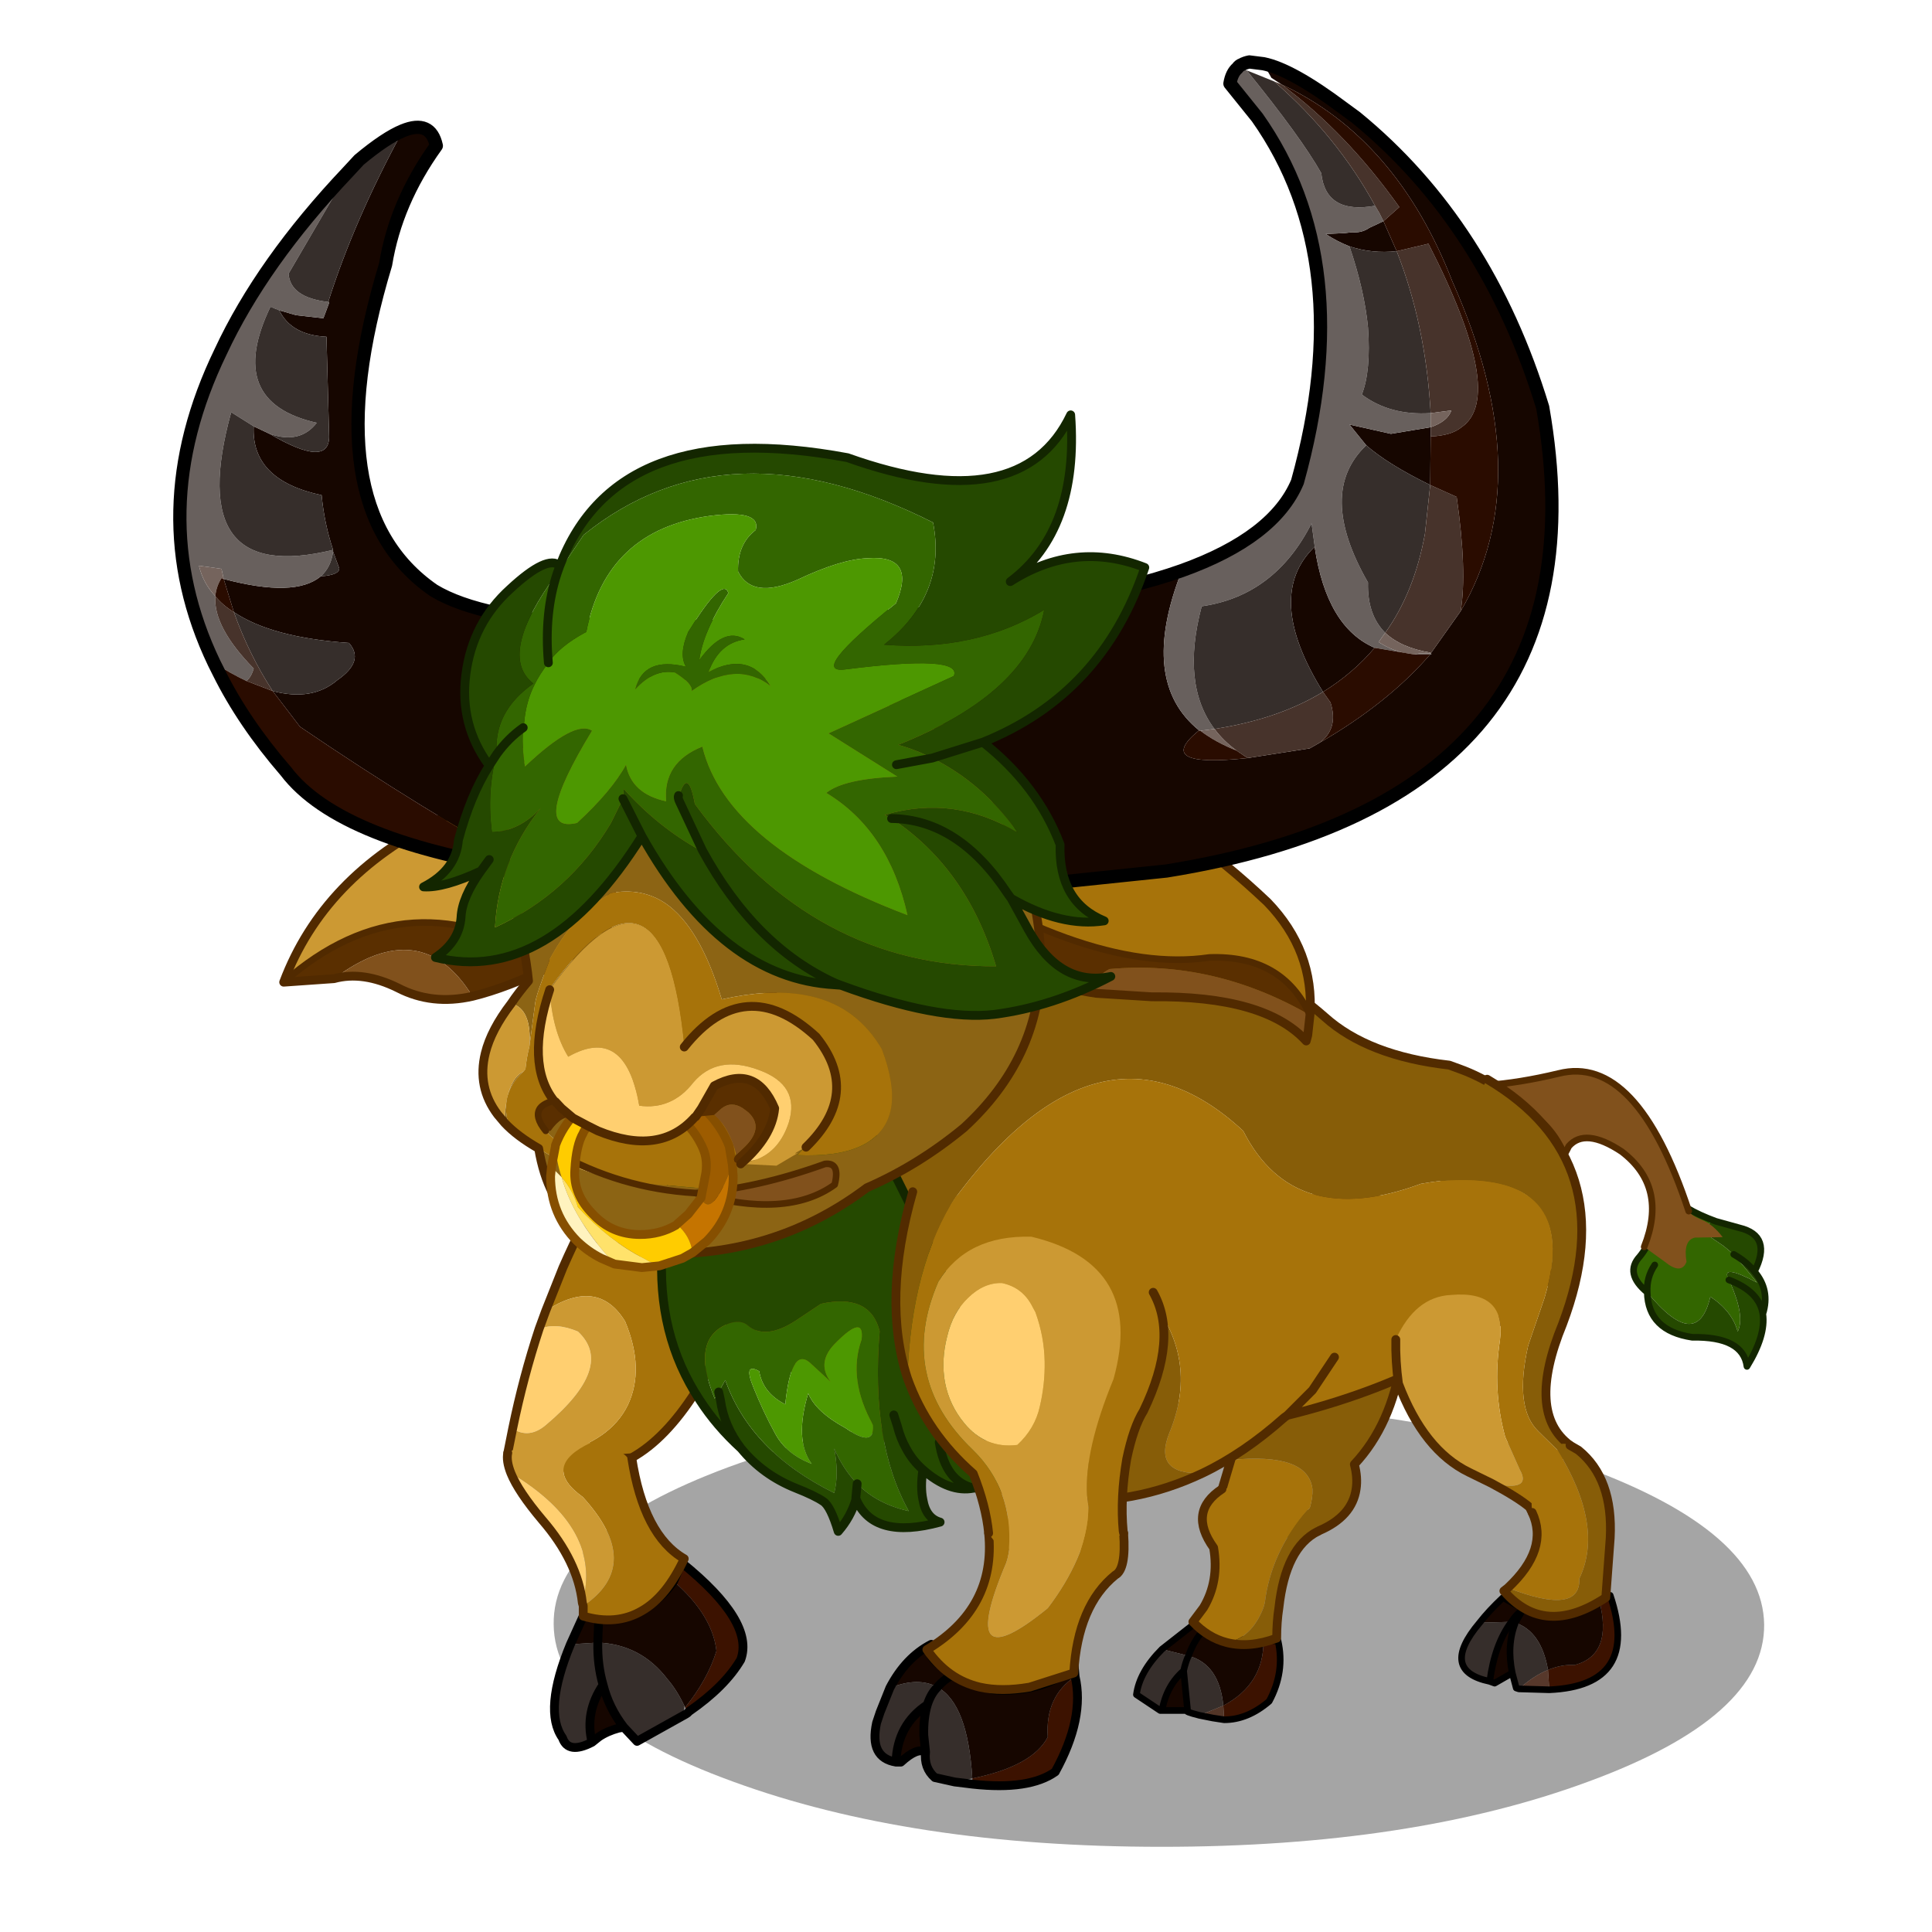 <svg xmlns:ffdec="https://www.free-decompiler.com/flash" xmlns:xlink="http://www.w3.org/1999/xlink" ffdec:objectType="frame" height="90" width="90" xmlns="http://www.w3.org/2000/svg"><use ffdec:characterId="1" height="90" width="90" xlink:href="#a"/><use ffdec:characterId="60" height="204.15" transform="translate(8.078 2.578) scale(.411)" width="185.3" xlink:href="#b"/><defs><g id="b" transform="translate(-3.6 -16.75)"><use ffdec:characterId="2" height="50.4" transform="translate(46.7 169.4)" width="137.2" xlink:href="#c"/><use ffdec:characterId="4" height="39.15" transform="translate(119.65 145.6)" width="24.05" xlink:href="#d"/><use ffdec:characterId="9" height="27" transform="translate(112.4 178.75)" width="21.4" xlink:href="#e"/><use ffdec:characterId="11" height="39.25" transform="translate(41 138.05)" width="30.65" xlink:href="#f"/><use ffdec:characterId="16" height="35.2" transform="translate(40.95 173.85)" width="27.7" xlink:href="#g"/><use ffdec:characterId="26" height="67.2" transform="translate(145.25 98.5)" width="40.3" xlink:href="#h"/><use ffdec:characterId="28" height="71.05" transform="translate(59.95 110.05)" width="102.6" xlink:href="#i"/><use ffdec:characterId="30" height="53.15" transform="translate(58.4 131.4)" width="42.2" xlink:href="#j"/><use ffdec:characterId="35" height="33.2" transform="translate(82.6 180.15)" width="29.25" xlink:href="#k"/><use ffdec:characterId="37" height="41.45" transform="translate(85 145.05)" width="31.35" xlink:href="#l"/><use ffdec:characterId="39" height="50.1" transform="translate(141.65 132.3)" width="22.05" xlink:href="#m"/><use ffdec:characterId="44" height="28.55" transform="translate(149.25 173.8)" width="18.4" xlink:href="#n"/><use ffdec:characterId="46" height="25" transform="translate(15.6 99.25)" width="38.2" xlink:href="#o"/><use ffdec:characterId="48" height="29.2" transform="matrix(.994 .11 -.11 .994 84.658 94.348)" width="51.4" xlink:href="#p"/><use ffdec:characterId="50" height="95.25" transform="translate(3.6 16.75)" width="157" xlink:href="#q"/><use ffdec:characterId="52" height="66.85" transform="translate(38.2 86.25)" width="64.2" xlink:href="#r"/><use ffdec:characterId="53" height="6.7" transform="translate(46.5 140.65)" width="32.6" xlink:href="#s"/><use ffdec:characterId="55" height="69.05" transform="translate(31.45 57)" width="82.75" xlink:href="#t"/><use ffdec:characterId="57" height="21.7" transform="translate(45.85 132.95)" width="21.7" xlink:href="#u"/><use ffdec:characterId="59" height="27.8" transform="translate(44.45 115.1)" width="34.8" xlink:href="#v"/></g><g id="E"><path d="M3.3 29.85q2.1-9.3-3.3-14.1Q2.35-3.25 21.85.7q3.85 20.7-4.55 29.65.4 1.5.2 2.8-.45 3.1-4.15 4.7l-.2.1q-2.3.95-3.8.65 2.05-2.6 2.9-3.3.35-1.2.3-2.15-.5-4.15-9.25-3.3" fill="#875d08" fill-rule="evenodd" transform="translate(.5 .5)"/><path d="M3.3 29.85q8.75-.85 9.25 3.3.05.95-.3 2.15-.85.7-2.9 3.3-4.85-1.05-7-5.5v-.05l.95-3.2" fill="#a7730a" fill-rule="evenodd" transform="translate(.5 .5)"/><path d="m13.15 37.95.2-.1q3.7-1.6 4.15-4.7.2-1.3-.2-2.8Q25.7 21.4 21.85.7 2.35-3.25 0 15.75q5.4 4.8 3.3 14.1l-.95 3.2" fill="none" stroke="#522b00" stroke-linecap="round" stroke-linejoin="round" transform="translate(.5 .5)"/></g><g id="e" transform="translate(.35 .4)"><use ffdec:characterId="6" height="11.6" transform="translate(-.35 15)" width="17" xlink:href="#w"/><use ffdec:characterId="8" height="18.65" transform="translate(5.9 -.4)" width="15.15" xlink:href="#x"/></g><g id="F"><path d="M14.4 1.95h1.65q.8 3.5-1 6.85-2.45 2.1-5.1 2.1l-.1-1.6q4.6-2.45 4.55-7.35" fill="#3c1200" fill-rule="evenodd" transform="translate(.35 .35)"/><path d="M2.9 2.9 6.6 0l1.1.65q2.9 1.3 6.7 1.3.05 4.9-4.55 7.35Q9.4 4.6 5.9 3.65l-3-.75m2.9 6.95H2.9q.5-2.8 2.45-4.5l.45 4.5M7.7.65q-1.1 1.1-1.8 3 .7-1.9 1.8-3" fill="#160600" fill-rule="evenodd" transform="translate(.35 .35)"/><path d="M7.15 10.4q-1.8-.45-1.35-.55l-.45-4.5q.2-.95.55-1.7-.35.75-.55 1.7-1.95 1.7-2.45 4.5h-.2L0 8.05q.35-2.6 2.9-5.15l3 .75q3.5.95 3.95 5.65l-2.7 1.1" fill="#362e2b" fill-rule="evenodd" transform="translate(.35 .35)"/><path d="m9.95 10.9-1.3-.2-1.5-.3 2.7-1.1.1 1.6" fill="#523527" fill-rule="evenodd" transform="translate(.35 .35)"/><path d="m3.25 3.25 3.7-2.9 1.1.65q2.9 1.3 6.7 1.3h1.65q.8 3.5-1 6.85-2.45 2.1-5.1 2.1l-1.3-.2-1.5-.3q-1.8-.45-1.35-.55h-3.1L.35 8.4q.35-2.6 2.9-5.15m3 .75q.7-1.9 1.8-3m-1.8 3q-.35.75-.55 1.7l.45 4.5m-2.9 0q.5-2.8 2.45-4.5" fill="none" stroke="#000" stroke-linecap="round" stroke-linejoin="round" stroke-width=".75"/></g><g id="G"><path d="M3.85 17.5Q1.7 16.95 0 15.15l1.2-1.6q1.8-3 1.15-6.8Q-.6 2.65 3.3.1l.05-.05Q10.1-.3 13 2.45 8.85 7.25 8.15 13l-.15.55Q6.65 17 3.85 17.5" fill="#a7730a" fill-rule="evenodd" transform="translate(.5 .4)"/><path d="M3.85 17.5Q6.65 17 8 13.55l.15-.55Q8.85 7.25 13 2.45q.85.6 1.15 2.45-3.65 1.85-4.4 8.65-.25 1.6-.25 3.45-3.1 1.15-5.65.5" fill="#875d08" fill-rule="evenodd" transform="translate(.5 .4)"/><path d="M3.3.1q-3.9 2.55-.95 6.65.65 3.8-1.15 6.8L0 15.15q1.7 1.8 3.85 2.35 2.55.65 5.65-.5 0-1.85.25-3.45.75-6.8 4.4-8.65" fill="none" stroke="#522b00" stroke-linecap="round" stroke-linejoin="round" transform="translate(.5 .4)"/></g><g id="H"><path d="m4.3 20.5 1.95-4.9q2.3-5.25 5.2-10.25Q13.8-.2 17.85 0q15.05 1.95 10.9 12.85l-.95 2.75q-6.1 17.3-13.75 21.55l-3.25.25h-.4l-.65-.05q-1.7 1.85-4.4 1.25-.4-.85.45-1.95 5.8-1.4 7.8-5.45 1.95-4.1-.3-9.5-3.1-5.05-9-1.2" fill="#a7730a" fill-rule="evenodd" transform="translate(.5 .5)"/><path d="M3.55 22.55q1.95-.75 4.4.3 4.25 3.95-3.65 10.6-1.9 1.6-3.75.4 1.2-5.85 3-11.3" fill="#ffcf70" fill-rule="evenodd" transform="translate(.5 .5)"/><path d="M4.3 20.5q5.9-3.85 9 1.2 2.25 5.4.3 9.5-2 4.05-7.8 5.45-.85 1.1-.45 1.95-3.55-.05-5.35-2l.05-.25.5-2.5q1.85 1.2 3.75-.4 7.9-6.65 3.65-10.6-2.45-1.05-4.4-.3l.75-2.05" fill="#c93" fill-rule="evenodd" transform="translate(.5 .5)"/><path d="m10.8 37.4 3.25-.25Q21.7 32.9 27.8 15.6l.95-2.75Q32.9 1.95 17.85 0q-4.05-.2-6.4 5.35-2.9 5-5.2 10.25L4.3 20.5l-.75 2.05q-1.8 5.45-3 11.3l-.5 2.5-.05.25m9.75.75.65.05" fill="none" stroke="#522b00" stroke-linecap="round" stroke-linejoin="round" transform="translate(.5 .5)"/><path d="M10.9 37.9h.4" fill="none" stroke="#06c" stroke-linecap="round" stroke-linejoin="round" stroke-width=".75"/></g><g id="g" transform="translate(.5)"><use ffdec:characterId="13" height="21.95" transform="translate(4.85 13.25)" width="22.35" xlink:href="#y"/><use ffdec:characterId="15" height="20.75" transform="translate(-.5)" width="21.05" xlink:href="#z"/></g><g id="I"><path d="m13.5 2.1.9-2.1q8.3 6.7 6.7 11-1.8 3.05-5.85 5.85l-.2.2v-.1l-.25-.55q2.55-3.15 3.55-6.4-.45-4.05-4.85-7.9" fill="#3c1200" fill-rule="evenodd" transform="translate(.5 .5)"/><path d="M13.5 2.1q4.4 3.85 4.85 7.9-1 3.25-3.55 6.4l-.1-.2q-.85-1.8-1.9-3-3-3.95-7.9-4.15l-3.1.2 1.45-3.2L5 6.4l2.25-.1 2.2-.75q2.6-1.3 4.05-3.45M7.85 18.65l-.6.1q-1.3.35-2.25 1l-.75.6q-.85-3.4 1.25-6.5.65 2.6 2.35 4.8M5 6.4l-.1 2.65L5 6.4" fill="#160600" fill-rule="evenodd" transform="translate(.5 .5)"/><path d="M15.05 16.95v.1l.2-.2-.35.3-5.55 3.1-1.5-1.6q-1.7-2.2-2.35-4.8-2.1 3.1-1.25 6.5-2.7 1.4-3.35-.5-2.2-3.1.9-10.6l3.1-.2q4.9.2 7.9 4.15 1.05 1.2 1.9 3 .1.75-.55.95l-.2.25.85-.25.25-.2m-9.55-3.1q-.65-2.25-.6-4.8-.05 2.55.6 4.8" fill="#362e2b" fill-rule="evenodd" transform="translate(.5 .5)"/><path d="M15.25 16.85q4.05-2.8 5.85-5.85 1.6-4.3-6.7-11l-.9 2.1q-1.45 2.15-4.05 3.45l-2.2.75L5 6.4l-1.75-.35-1.45 3.2q-3.1 7.5-.9 10.6.65 1.9 3.35.5l.75-.6q.95-.65 2.25-1l.6-.1q-1.7-2.2-2.35-4.8-2.1 3.1-1.25 6.5m10.8-3.3.2-.2m-.35.3-5.55 3.1-1.5-1.6M4.9 9.05 5 6.4m-.1 2.65q-.05 2.55.6 4.8" fill="none" stroke="#000" stroke-linecap="round" stroke-linejoin="round" transform="translate(.5 .5)"/></g><g id="J"><path d="M9.45.3q.5 0 2.15.55 1.6.5 2.1 1.25l.4-.1q1.35 8.8 5.95 11.45-2 4.3-4.8 5.9-2.9 1.7-6.65.6V18.8q6.95-4.7-.05-12.35Q3.75 3 9.45.3" fill="#a7730a" fill-rule="evenodd" transform="translate(.5 -.15)"/><path d="M.4 3.75q10.45 6.3 8.1 14.7-.5-4.7-4.55-9.4-2.7-3.2-3.55-5.3" fill="#ffcf70" fill-rule="evenodd" transform="translate(.5 -.15)"/><path d="M9.45.3q-5.7 2.7-.9 6.15 7 7.65.05 12.35l-.1-.35q2.35-8.4-8.1-14.7-.55-1.4-.35-2.3Q3.05-.3 9.45.3" fill="#c93" fill-rule="evenodd" transform="translate(.5 -.15)"/><path d="M8.6 18.8v1.15q3.75 1.1 6.65-.6 2.8-1.6 4.8-5.9Q15.45 10.8 14.1 2M.05 1.45q-.2.9.35 2.3.85 2.1 3.55 5.3 4.05 4.7 4.55 9.4l.1.35" fill="none" stroke="#522b00" stroke-linecap="round" stroke-linejoin="round" transform="translate(.5 -.15)"/></g><g id="K"><path d="M24.9 25.05q-2.6-2.15-.85-4.05 1.6-1.95 1.5-4.5 1.9-2.15 3.95-.95 1.25.75 3.15 1.45-1.35-.1-.5 1.85l1.4.95 1.15.95 2.65 3.2q-4.25-2.25-3.2-.3l.15.3q1.7 3.85.85 5.55-.65-2.35-3.1-3.95-1.5 6.4-7.15-.5-.1-1.7.85-3.1-.95 1.4-.85 3.1" fill="#360" fill-rule="evenodd" transform="translate(.35 .35)"/><path d="m32.65 17 2.7.75q3.75.9 1.7 4.95 1.8 2.1.95 4.8.35 2.45-1.8 5.95-.45-3.4-6.2-3.3-5-.75-5.1-5.1 5.65 6.9 7.15.5 2.45 1.6 3.1 3.95.85-1.7-.85-5.55l-.15-.3q-1.05-1.95 3.2.3l-2.65-3.2-1.15-.95-1.4-.95q-.85-1.95.5-1.85m4.4 5.7q-.85-1.1-2.35-1.95 1.5.85 2.35 1.95m.95 4.8q-.4-2.55-3.85-3.85 3.45 1.3 3.85 3.85" fill="#254900" fill-rule="evenodd" transform="translate(.35 .35)"/><path d="M25.25 25.4q-2.6-2.15-.85-4.05 1.6-1.95 1.5-4.5 1.9-2.15 3.95-.95 1.25.75 3.15 1.45l2.7.75q3.75.9 1.7 4.95 1.8 2.1.95 4.8.35 2.45-1.8 5.95-.45-3.4-6.2-3.3-5-.75-5.1-5.1-.1-1.7.85-3.1m8.95-1.2q1.5.85 2.35 1.95m-2.9.95q3.45 1.3 3.85 3.85" fill="none" stroke="#132600" stroke-linecap="round" stroke-linejoin="round" stroke-width=".75"/><path d="M24.55 19.9q2.7-6.8-2.55-10.8-4.15-2.75-6-.6-3.5 7.25-9.25 3.1L0 1.25q5.9 1.15 14.85-1Q23.7-2 29.6 15.85q.2.45 1.5 1 1.25.5 2.35 1.95l-3.15.05q-1.35.3-.95 2.75-.6 1.5-2.45 0l-2.35-1.7" fill="#81511c" fill-rule="evenodd" transform="translate(.35 .35)"/><path d="M29.95 16.2Q24.05-1.65 15.2.6 6.25 2.75.35 1.6L7.1 11.95q5.75 4.15 9.25-3.1 1.85-2.15 6 .6 5.25 4 2.55 10.8" fill="none" stroke="#522b00" stroke-linecap="round" stroke-linejoin="round" stroke-width=".75"/></g><g id="L"><path d="M43.45 69.9q5.95-5.55 10.7-22.45 5.2 6.85 1.9 14.85-1.95 4.8 3.75 4.6-7.9 3.75-16.35 3M99.2 44.7q1.05-5.7-1.7-8.35-3.25-3.95-12.95-2.25-14.4 5.35-20.15-6-16.8-15.55-34.3 9.95-7.15 16.55.75 28.5-6.6-3-13.65-8.4l-6.75-5.7Q-.25 43.85 0 28.9 22.85-16.6 63.95 9.55q4.7 1.25 9.7 5.65 4.9 4.4 14.1 5.45l1.1.4q4.9 1.75 9.5 6.3 5.1 5.05 2.25 15.75l-1.4 1.6" fill="#875d08" fill-rule="evenodd" transform="translate(.5 .5)"/><path d="M43.45 69.9q-6.1-.55-12.6-3.35-7.9-11.95-.75-28.5 17.5-25.5 34.3-9.95 5.75 11.35 20.15 6 9.7-1.7 12.95 2.25 2.75 2.65 1.7 8.35-10.7 10.95-29.8 15.65l-.35.25q-4.55 4.05-9.25 6.3-5.7.2-3.75-4.6 3.3-8-1.9-14.85-4.75 16.9-10.7 22.45m31.3-16.15-2.5 3.75-2.85 2.85 2.85-2.85 2.5-3.75" fill="#a7730a" fill-rule="evenodd" transform="translate(.5 .5)"/><path d="M30.85 66.55q6.5 2.8 12.6 3.35 8.45.75 16.35-3 4.7-2.25 9.25-6.3l.35-.25 2.85-2.85 2.5-3.75M99.2 44.7l1.4-1.6q2.85-10.7-2.25-15.75-4.6-4.55-9.5-6.3l-1.1-.4q-9.2-1.05-14.1-5.45-5-4.4-9.7-5.65Q22.85-16.6 0 28.9q-.25 14.95 10.45 23.55l6.75 5.7q7.05 5.4 13.65 8.4m38.55-6.2q19.1-4.7 29.8-15.65" fill="none" stroke="#522b00" stroke-linecap="round" stroke-linejoin="round" transform="translate(.5 .5)"/></g><g id="M"><path d="M20.05 2.95q3.75 3.6 6 7.9l4.15 8.35.4.85q1.7 3.8 3.2 8.1 1.5 4.7 2.05 7.55l.2 1.55.1 3.05q-.1 1.1.45 2.45l.65 1.3q.55.85 1.5 1.5 1.05.75 2.45 1.15l-2.45.45-3.35.1q-2.75.55-5.75-2.1-.3 2 0 3.4.35 2.1 1.95 2.55-7.5 2.05-9.5-2.55l-.05-.2v.2q-.6 2-2 3.6-.85-2.85-1.7-3.4-.95-.65-3.1-1.5-3.75-1.5-6.2-4.5-2.8-2.55-4.7-5.5-4.9-7.4-4.25-17.2.4-7.6 4.15-16.7 7.6-6.5 15.8-.4m2.15 43.8q2.25 2.3 5.85 3.1-4.35-7.8-3.3-20.4-1.1-4.3-6.65-3.1l-2.85 1.9q-3.45 2.25-5.45.55-.75-.65-2.05-.25-4.55 1.65-1.7 8.55l.45-.75.2.9q.4 2.95 2.35 5.5-1.95-2.55-2.35-5.5l-.2-.9.75-1.35q2.85 8.1 12.35 12.8.55-2.15 0-5.05 1 2.35 2.6 4l-.15 1.6.15-1.6m7.45-1.6q-1.15-1-1.9-2.4-.65-1.15-1-2.55l-.4-1.25.4 1.25q.35 1.4 1 2.55.75 1.4 1.9 2.4m5.75 2.1q-3.2-.75-3.9-5.2.7 4.45 3.9 5.2" fill="#254900" fill-rule="evenodd" transform="translate(.5 .5)"/><path d="m6.5 36.35-.45.75q-2.85-6.9 1.7-8.55 1.3-.4 2.05.25 2 1.7 5.45-.55l2.85-1.9q5.55-1.2 6.65 3.1-1.05 12.6 3.3 20.4-3.6-.8-5.85-3.1-1.6-1.65-2.6-4 .55 2.9 0 5.05Q10.1 43.1 7.25 35l-.75 1.35m12.7-1.15-2.45-2.25q-2.05-1.6-2.7 4.8-2.55-1.3-2.95-3.75-1.85-1.05-.65 1.85 1.15 2.85 2.45 5.2 1.25 2.35 4.15 3.45-2-2.7-.4-8 .85 2.1 4.25 3.95 3.3 2.3 3.1-.35-2.9-5.2-1.3-9.7.35-2.9-2.85.3-2.35 2.25-.65 4.5" fill="#360" fill-rule="evenodd" transform="translate(.5 .5)"/><path d="M19.2 35.2q-1.7-2.25.65-4.5 3.2-3.2 2.85-.3-1.6 4.5 1.3 9.7.2 2.65-3.1.35-3.4-1.85-4.25-3.95-1.6 5.3.4 8-2.9-1.1-4.15-3.45-1.3-2.35-2.45-5.2-1.2-2.9.65-1.85.4 2.45 2.95 3.75.65-6.4 2.7-4.8l2.45 2.25" fill="#4d9801" fill-rule="evenodd" transform="translate(.5 .5)"/><path d="M20.05 2.95q3.75 3.6 6 7.9l4.15 8.35.4.85q1.7 3.8 3.2 8.1 1.5 4.7 2.05 7.55l.2 1.55.1 3.05q-.1 1.1.45 2.45l.65 1.3q.55.85 1.5 1.5 1.05.75 2.45 1.15l-2.45.45-3.35.1q-2.75.55-5.75-2.1-.3 2 0 3.4.35 2.1 1.95 2.55-7.5 2.05-9.5-2.55l-.05-.2v.2q-.6 2-2 3.6-.85-2.85-1.7-3.4-.95-.65-3.1-1.5-3.75-1.5-6.2-4.5-2.8-2.55-4.7-5.5-4.9-7.4-4.25-17.2.4-7.6 4.15-16.7 7.6-6.5 15.8-.4m2.15 43.8-.15 1.6m-15.55-12 .2.9q.4 2.95 2.35 5.5m22.45-.7q.7 4.45 3.9 5.2m-9.05-8.3.4 1.25q.35 1.4 1 2.55.75 1.4 1.9 2.4" fill="none" stroke="#132600" stroke-linecap="round" stroke-linejoin="round" transform="translate(.5 .5)"/></g><g id="k" transform="translate(.5)"><use ffdec:characterId="32" height="17" transform="translate(-.5 16.2)" width="23.95" xlink:href="#A"/><use ffdec:characterId="34" height="22.3" transform="translate(5.4)" width="23.35" xlink:href="#B"/></g><g id="N"><path d="m11.1 15.85-.05-.65q6.85-1.4 8.55-4.7-.3-4.6 3.1-6.85 1.1 4.7-2.25 10.8-2.95 2.1-9.35 1.4" fill="#3c1200" fill-rule="evenodd" transform="translate(.5 .5)"/><path d="M5.95 6.85q-.45 1.5-.4 3.45l.2 1.9q-.95-.55-2.8 1.15H2.4q.15-4.25 3.55-6.5m5.1 8.35q-.5-8.45-3.95-10.35-2.2-1.2-5.4.1Q3.5 1.5 6.4 0q-.9 1.6 2.65 3.35 1.6.85 4.35 1.8 5.7.4 9.2-2.65l.1 1.15q-3.4 2.25-3.1 6.85-1.7 3.3-8.55 4.7M7.1 4.85q.75-.9 1.95-1.5-1.2.6-1.95 1.5" fill="#160600" fill-rule="evenodd" transform="translate(.5 .5)"/><path d="M5.95 6.85q.4-1.25 1.15-2-.75.75-1.15 2-3.4 2.25-3.55 6.5-3.05-.5-2.2-4.45l.4-1.2 1.1-2.75q3.2-1.3 5.4-.1 3.45 1.9 3.95 10.35l-2 .4-2.25-.5Q5.55 14 5.75 12.2l-.2-1.9q-.05-1.95.4-3.45" fill="#362e2b" fill-rule="evenodd" transform="translate(.5 .5)"/><path d="M7.1 4.85q-.75.75-1.15 2-.45 1.5-.4 3.45l.2 1.9q-.2 1.8 1.05 2.9l2.25.5 2.05.25q6.4.7 9.35-1.4 3.35-6.1 2.25-10.8l-.1-1.15q-3.5 3.05-9.2 2.65-2.75-.95-4.35-1.8Q5.5 1.6 6.4 0 3.5 1.5 1.7 4.95L.6 7.7.2 8.9q-.85 3.95 2.2 4.45.15-4.25 3.55-6.5m3.1-3.5q-1.2.6-1.95 1.5m-4.7 8.5h.55q1.85-1.7 2.8-1.15" fill="none" stroke="#000" stroke-linecap="round" stroke-linejoin="round" transform="translate(.5 .5)"/></g><g id="O"><path d="M9.45 2.2Q9.6 5.7 9 7.45q-5.8 13.7 4.7 5.15Q17.95 7 18.5 1.55l3.8 2.55q.3 4.1-.95 4.75-4.25 3.45-4.7 11.1l-5 1.6q-3.2.55-5.65 0-3.65-.85-6-4.25 7.85-4.7 7-13.2l2.45-1.9" fill="#a7730a" fill-rule="evenodd" transform="translate(.5)"/><path d="M9.45 2.2q5.1-4 9.05-.65Q17.95 7 13.7 12.6 3.2 21.15 9 7.45q.6-1.75.45-5.25" fill="#c93" fill-rule="evenodd" transform="translate(.5)"/><path d="M22.3 4.1q.3 4.1-.95 4.75-4.25 3.45-4.7 11.1l-5 1.6q-3.2.55-5.65 0-3.65-.85-6-4.25 7.85-4.7 7-13.2" fill="none" stroke="#522b00" stroke-linecap="round" stroke-linejoin="round" transform="translate(.5)"/></g><g id="P"><path d="m1.9 0 4.95.45q-5.15 8-5.55 20.7-2.9-8.9.6-21.15" fill="#875d08" fill-rule="evenodd" transform="translate(.5 .5)"/><path d="M1.3 21.15Q1.7 8.45 6.85.45q11.95 1.7 20.9 9.6l1.4 1.35q2.9 5.15-1.1 13.45-1.15 1.85-1.9 5.45-.75 4.4-.4 8.15l.05.25q-2.65 1.55-4.9 2 1.25-3.75.75-6.3-.3-5.15 3-13.15Q28.3 8.2 15.35 5.1q-7.3-.2-10.55 5.1Q.1 21 8.7 29.25q4.6 4.5 4.1 11.25-1.35-.2-2.3-1.8-.3-3.1-1.75-6.75-5.25-4.6-7.45-10.8" fill="#a7730a" fill-rule="evenodd" transform="translate(.5 .5)"/><path d="M20.9 40.7q-4.3.55-8.1-.2.5-6.75-4.1-11.25Q.1 21 4.8 10.2q3.25-5.3 10.55-5.1 12.95 3.1 9.3 16.15-3.3 8-3 13.15.5 2.55-.75 6.3m-4.05-21.45q-.05-2.85-1.05-5.6l-.3-.55q-1.1-2.25-3.5-2.75Q9.95 10.3 8.2 12q-1.75 1.65-2.4 4.4-.7 2.7-.25 5.2.5 2.6 2.2 4.65 2.4 2.9 6 2.45 2-1.85 2.55-4.35.6-2.55.55-5.1" fill="#c93" fill-rule="evenodd" transform="translate(.5 .5)"/><path d="M16.85 19.25q.05 2.55-.55 5.1-.55 2.5-2.55 4.35-3.6.45-6-2.45-1.7-2.05-2.2-4.65-.45-2.5.25-5.2.65-2.75 2.4-4.4 1.75-1.7 3.8-1.65 2.4.5 3.5 2.75l.3.55q1 2.75 1.05 5.6" fill="#ffcf70" fill-rule="evenodd" transform="translate(.5 .5)"/><path d="M1.9 0q-3.5 12.25-.6 21.15 2.2 6.2 7.45 10.8 1.45 3.65 1.75 6.75m18.65-27.3q2.9 5.15-1.1 13.45-1.15 1.85-1.9 5.45-.75 4.4-.4 8.15l.05.25" fill="none" stroke="#522b00" stroke-linecap="round" stroke-linejoin="round" transform="translate(.5 .5)"/></g><g id="Q"><path d="M5.1 11.55Q7.65 4.9 10.35 0 25.9 9.2 18.9 27.75q-4.15 10.1.85 13.75l-.65 1.3-2.95-2.9Q13.4 37.25 15 30.2l1.85-5.4Q21.2 10.25 5.1 11.55" fill="#875d08" fill-rule="evenodd" transform="translate(.5 .5)"/><path d="m19.1 42.8-3.65 6.3-.3-.6q-1.3-1.1-4.3-2.7 4.65 1 3.2-1.55l-1.65-3.7q-1.45-5.3-.6-10.95.75-5.7-5.55-5.15-4.05.2-6.25 5.05.1-2.25.8-4.4l.8-2.8q1.7-5.85 3.5-10.75 16.1-1.3 11.75 13.25L15 30.2q-1.6 7.05 1.15 9.7l2.95 2.9" fill="#a7730a" fill-rule="evenodd" transform="translate(.5 .5)"/><path d="M10.85 45.8 8.3 44.55q-5.15-2.5-8-10.05-.35-2.55-.3-5 2.2-4.85 6.25-5.05 6.3-.55 5.55 5.15-.85 5.65.6 10.95l1.65 3.7q1.45 2.55-3.2 1.55" fill="#c93" fill-rule="evenodd" transform="translate(.5 .5)"/><path d="M10.35 0Q25.9 9.2 18.9 27.75q-4.15 10.1.85 13.75m-4.3 7.6-.3-.6q-1.3-1.1-4.3-2.7L8.3 44.55q-5.15-2.5-8-10.05-.35-2.55-.3-5" fill="none" stroke="#522b00" stroke-linecap="round" stroke-linejoin="round" transform="translate(.5 .5)"/></g><g id="n" transform="translate(.35 .3)"><use ffdec:characterId="41" height="11.4" transform="translate(-.35 16.85)" width="18.4" xlink:href="#C"/><use ffdec:characterId="43" height="20.4" transform="translate(4.3 -.3)" width="13.1" xlink:href="#D"/></g><g id="R"><path d="M15.6.55 16.85 0q3.45 10.25-6.9 10.7L9.8 8.45q1.6-.65 3-.55 4.4-1.15 2.8-7.35" fill="#3c1200" fill-rule="evenodd" transform="translate(.35 .35)"/><path d="M7.25 1.6Q11 2.9 15.6.55q1.6 6.2-2.8 7.35-1.4-.1-3 .55Q9.05 4.1 6.1 3.1l.85-1.5q-.75.55-1.3 1.4l.45.1q-1 2.55-.35 5.7l-2 1.15-.55-.2Q3.75 5.55 5.65 3l-3.6.1Q3.1 1.75 4.7.25L6.95 1.5l.3.1m-.3-.1v.1-.1" fill="#160600" fill-rule="evenodd" transform="translate(.35 .35)"/><path d="m6.5 10.6-.3-.1-.45-1.7q-.65-3.15.35-5.7 2.95 1 3.7 5.35-1.6.65-3.3 2.15m-3.3-.85q-5.75-1.2-1.15-6.65l3.6-.1Q3.75 5.55 3.2 9.75" fill="#362e2b" fill-rule="evenodd" transform="translate(.35 .35)"/><path d="m9.95 10.7-3.45-.1q1.7-1.5 3.3-2.15l.15 2.25" fill="#57382b" fill-rule="evenodd" transform="translate(.35 .35)"/><path d="m7.3 1.85.3.1m-.3 0v-.1" fill="none" stroke="#000" stroke-linecap="round" stroke-linejoin="round" stroke-width=".05"/><path d="M7.6 1.95q3.75 1.3 8.35-1.05L17.2.35q3.45 10.25-6.9 10.7l-3.45-.1-.3-.1-.45-1.7-2 1.15-.55-.2Q-2.2 8.9 2.4 3.45 3.45 2.1 5.05.6L7.3 1.85m-.85 1.6.85-1.5q-.75.55-1.3 1.4Q4.1 5.9 3.55 10.1m2.9-6.65q-1 2.55-.35 5.7" fill="none" stroke="#000" stroke-linecap="round" stroke-linejoin="round" stroke-width=".75"/></g><g id="S"><path d="m7.5.2.95.55q3.95 3.2 3.6 9.95l-.5 6.75Q4.6 22.05 0 16.7l.45-.35q8.25 3.2 8.1-1.05Q11.4 9.35 6.05.7 6.25-.35 7.5.2" fill="#875d08" fill-rule="evenodd" transform="translate(.5 .3)"/><path d="M.45 16.35q4.7-4.4 2.75-8.55Q2.7 2 6.05.7q5.35 8.65 2.5 14.6.15 4.25-8.1 1.05" fill="#a7730a" fill-rule="evenodd" transform="translate(.5 .3)"/><path d="m7.5.2.95.55q3.95 3.2 3.6 9.95l-.5 6.75Q4.6 22.05 0 16.7l.45-.35q4.7-4.4 2.75-8.55" fill="none" stroke="#522b00" stroke-linecap="round" stroke-linejoin="round" transform="translate(.5 .3)"/></g><g id="T"><path d="M0 22.05Q4.5 10.1 17.65 3.6 30.8-2.95 34.7 2.4q3.85 5.35 1.75 14.55l-5.9 3.2Q14.2 9.55 0 22.05" fill="#c93" fill-rule="evenodd" transform="translate(.5 .5)"/><path d="M0 22.05q14.2-12.5 30.55-1.9-5.25 2.55-9.15 3.5-5.8-9.4-15.7-2l-5.7.4" fill="#5a2f00" fill-rule="evenodd" transform="translate(.5 .5)"/><path d="M21.4 23.65q-4.6 1.05-8.45-.95Q9 20.75 5.7 21.65q9.9-7.4 15.7 2" fill="#81511c" fill-rule="evenodd" transform="translate(.5 .5)"/><path d="m30.55 20.15 5.9-3.2q2.1-9.2-1.75-14.55-3.9-5.35-17.05 1.2Q4.5 10.1 0 22.05l5.7-.4q3.3-.9 7.25 1.05 3.85 2 8.45.95 3.9-.95 9.15-3.5" fill="none" stroke="#512a00" stroke-linecap="round" stroke-linejoin="round" transform="translate(.5 .5)"/><path d="M.5 22.55q14.2-12.5 30.55-1.9" fill="none" stroke="#512a00" stroke-linecap="round" stroke-linejoin="round" stroke-width=".75"/></g><g id="U"><path d="m.65 11-.2-.2Q-1.3 4.95 3.95.65l1.1-.2Q23.8-2.4 44.2 13.05q5.9 4.9 6.2 12.2Q46.55 18.8 38.35 20q-13.9 3.65-37.7-9" fill="#a7730a" fill-rule="evenodd" transform="translate(.5 .5)"/><path d="M.65 11q23.8 12.65 37.7 9 8.2-1.2 12.05 5.25-11.5-5.05-23.15-2.7-1.85 1.2-1.2 2.9-12.6-.45-21-8.95Q2.6 14.1.65 11" fill="#5a2f00" fill-rule="evenodd" transform="translate(.5 .5)"/><path d="M26.05 25.45q-.65-1.7 1.2-2.9 11.65-2.35 23.15 2.7v2.3l-.1.65q-5.25-4.6-17.95-3.05l-6.3.3" fill="#81511c" fill-rule="evenodd" transform="translate(.5 .5)"/><path d="M1.15 11.5q23.8 12.65 37.7 9 8.2-1.2 12.05 5.25" fill="none" stroke="#512a00" stroke-linecap="round" stroke-linejoin="round" stroke-width=".75"/><path d="M50.4 25.25q-.3-7.3-6.2-12.2Q23.8-2.4 5.05.45l-1.1.2Q-1.3 4.95.45 10.8l.2.2q1.95 3.1 4.4 5.5 8.4 8.5 21 8.95l6.3-.3q12.7-1.55 17.95 3.05l.1-.65v-2.3z" fill="none" stroke="#512a00" stroke-linecap="round" stroke-linejoin="round" transform="translate(.5 .5)"/></g><g id="V"><path d="m124.85 2.55-1.15-.75-.9-1.6q3.2.65 9 5l1.5 1.1q14.85 12.15 21.15 32.85 7.8 44.45-42.65 52.55l-14.4 1.5q-35.95 1.6-57.1-1.4l-.15-.1Q27.8 85 13.6 75.35l-3.1-4.05q4.5 1.2 7.35-1.25 3.1-2.15 1.3-4.2-8.75-.6-13.05-3.5L4.95 58.6q8.1 2.15 11-.3 2.1-.15 2.1-.9l-.7-1.9v-.2q-1-3-1.3-6.2-8-1.7-7.7-7.8l1.8.85q6.75 3.95 6.75.3l-.3-11.3q-4-.2-5.35-3l1.9.55 3.1.35.3-.8.35-.95v-.1h-.1q2.95-9.3 8.45-19.4 3.15-1.3 3.8 1.7-4.6 6.4-5.75 13.45Q15 50.4 28.75 59.9q10.7 6.5 53.7 2.75 20-1.05 31.1-5-4.95 12.6 2 18.15h-.1q-5.2 4.25 5.55 3.1l7.05-1.1 1.05-.6q7.8-4.5 12.6-10.05h.15l-.1-.1 3.4-4.8q8.95-15.2-.95-37.4-6.3-16.2-19.35-22.3m11.55 15.5 1.5 3.4q-2.8.3-5.35-.55-1.4-.55-2.7-1.4l2.15-.1.85-.1q1.1.1 1.95-.5l1.6-.75m5.35 24.4-.05 5.5q-4.8-2.35-7.25-4.5l-1.9-2.35 4.7 1.05 4.5-.75v1.05m-13.15 12.5q1.35 9.1 6.8 11.45-2.45 2.9-5.85 5-6.75-10.85-.95-16.45" fill="#160600" fill-rule="evenodd" transform="translate(.75 .75)"/><path d="m119.85.7 1.05.25q6.2 7.65 8.45 11.65.5 4.7 6.1 3.7l.5.85.45.9-1.6.75q-.85.6-1.95.5l-.85.1-2.15.1q1.3.85 2.7 1.4 1.7 5 2.1 9.2.35 4.9-.7 7.6 3.2 2.4 7.8 2.1v1.6l-4.5.75-4.7-1.05 1.9 2.35q-5.65 5.35.2 15.55-.1 3.65 1.95 5.7l-.75 1.05q1.7 1.1 3.4 1.3l-3.85-.65q-5.45-2.35-6.8-11.45v-.1l-.35-2.55q-4.15 8.2-12.45 9.4-2.35 8.85 1.45 13.9l-1.6.2h-.1q-6.95-5.55-2-18.15Q124 53.9 126.65 47.6q6.95-25-4.55-41.3L119 2.45q.2-1.2.85-1.75m-116 67.4q-8.1-16.95.75-35.25 4.7-10.1 14.45-20.4L12.3 24q.2 2.7 4.5 3.2h.1v.1l-.35.95-.3.8-3.1-.35-1.9-.55-1-.4q-5.2 10.8 5.25 13.15-1.9 2.45-5.35 1.25l-1.8-.85-2.55-1.6Q.35 59.45 17.35 55.3v.2q-.25 1.8-1.4 2.8-2.9 2.45-11 .3l-.25-1.15-2.55-.35Q2.6 59.05 4 60.55q-.25 3.5 4.35 8.2-.3 1.05-.85 1.4-1.8-.85-3.65-2.05m137.9-1.05.1.1h-1.95l.55-.1h1.3" fill="#68605d" fill-rule="evenodd" transform="translate(.75 .75)"/><path d="M120.9.95 124 2.2q7.15 6.2 11.45 14.1-5.6 1-6.1-3.7-2.25-4-8.45-11.65M19.05 12.45l1.25-1.35q3-2.5 4.95-3.3-5.5 10.1-8.45 19.4-4.3-.5-4.5-3.2l6.75-11.55m-7.8 15.7q1.35 2.8 5.35 3l.3 11.3q0 3.65-6.75-.3 3.45 1.2 5.35-1.25-10.45-2.35-5.25-13.15l1 .4M8.35 41.3q-.3 6.1 7.7 7.8.3 3.2 1.3 6.2-17 4.15-11.55-15.6l2.55 1.6m9 14.2.7 1.9q0 .75-2.1.9 1.15-1 1.4-2.8M6.1 62.35q4.3 2.9 13.05 3.5 1.8 2.05-1.3 4.2Q15 72.5 10.5 71.3q-2.7-4.15-4.4-8.95M132.55 20.9q2.55.85 5.35.55 3.3 8.4 3.85 18.35-4.6.3-7.8-2.1 1.05-2.7.7-7.6-.4-4.2-2.1-9.2m-15.3 54.7q-3.8-5.05-1.45-13.9 8.3-1.2 12.45-9.4l.35 2.55v.1q-5.8 5.6.95 16.45-5.1 3.1-12.3 4.2m19.35-10.9q-2.05-2.05-1.95-5.7-5.85-10.2-.2-15.55 2.45 2.15 7.25 4.5l-.6 5.55q-1.2 6.6-4.5 11.2" fill="#362e2b" fill-rule="evenodd" transform="translate(.75 .75)"/><path d="m124 2.2.85.35Q132.2 8 138.2 16.45l-1.8 1.6-.45-.9-.5-.85Q131.15 8.4 124 2.2m13.9 19.25 3.6-.85q8.85 17.3 3.75 20.8-1.15.95-3.5 1.05V41.4q1.9-.65 2.35-1.9l-2.35.3q-.55-9.95-3.85-18.35m3.8 26.5 3 1.35q1.2 8.45.45 12.95l-3.4 4.8v-.1q-3.35-.55-5.15-2.25 3.3-4.6 4.5-11.2l.6-5.55M4 60.55q.85 1.05 2.1 1.8 1.7 4.8 4.4 8.95l-3-1.15q.55-.35.85-1.4-4.6-4.7-4.35-8.2M129.1 77.2l-1.05.6-7.05 1.1-1.25-.85q-1.5-1.1-2.5-2.45 7.2-1.1 12.3-4.2l.85 1.2q.95 3-1.3 4.6" fill="#47332b" fill-rule="evenodd" transform="translate(.75 .75)"/><path d="m4.95 58.6-.25-.1q-.6.95-.7 2.05-1.4-1.5-1.85-3.45l2.55.35.25 1.15m136.8-18.8 2.35-.3q-.45 1.25-2.35 1.9v-1.6m-2.5 27.25q-1.7-.2-3.4-1.3l.75-1.05q1.8 1.7 5.15 2.25v.1h-1.3l-.55.1-.65-.1m-23.6 8.75 1.6-.2q1 1.35 2.5 2.45-2.4-.95-4.1-2.25" fill="#75645d" fill-rule="evenodd" transform="translate(.75 .75)"/><path d="M40.15 91.7q-22-3.2-28.15-11.3-4.8-5.55-7.6-11.2l-.55-1.1q1.85 1.2 3.65 2.05l3 1.15 3.1 4.05Q27.8 85 40.15 91.7m96.25-73.65 1.8-1.6q-6-8.45-13.35-13.9 13.05 6.1 19.35 22.3 9.9 22.2.95 37.4.75-4.5-.45-12.95l-3-1.35.05-5.5q2.35-.1 3.5-1.05 5.1-3.5-3.75-20.8l-3.6.85-1.5-3.4M4.95 58.6l1.15 3.75q-1.25-.75-2.1-1.8.1-1.1.7-2.05l.25.1m130.45 7.8 3.85.65.65.1h1.8q-4.8 5.55-12.6 10.05 2.25-1.6 1.3-4.6l-.85-1.2q3.4-2.1 5.85-5M121 78.9q-10.75 1.15-5.55-3.1h.2q1.7 1.3 4.1 2.25l1.25.85" fill="#2a0c00" fill-rule="evenodd" transform="translate(.75 .75)"/><path d="m123.55.95-1.6-.2q-.5.1-.85.3-.3.1-.5.4-.65.55-.85 1.75l3.1 3.85q11.5 16.3 4.55 41.3-2.65 6.3-13.1 10.05-11.1 3.95-31.1 5-43 3.75-53.7-2.75-13.75-9.5-5.45-36.95 1.15-7.05 5.75-13.45-.65-3-3.8-1.7-1.95.8-4.95 3.3L19.8 13.2Q10.05 23.5 5.35 33.6-3.5 51.9 4.6 68.85l.55 1.1q2.8 5.65 7.6 11.2 6.15 8.1 28.15 11.3l.15.1q21.15 3 57.1 1.4l14.4-1.5Q163 84.35 155.2 39.9q-6.3-20.7-21.15-32.85l-1.5-1.1q-5.8-4.35-9-5z" fill="none" stroke="#000" stroke-linecap="round" stroke-linejoin="round" stroke-width="1.5"/></g><g id="W"><path d="M6.3 53.9q4.4 2.85 10.8 3.85l8.1.7.85-.7q1.6-1.3 2.35-2.5-.1-.3.25-.7.75-2.4-2.55-4.5l-2.05.2-.1.1q-3.95 4.4-11 1.5l-1.2-.55q-2.2 3.45-4.6.65-1.45-1.7-.8-2.65l1.6-.85Q4.7 44.3 7.5 35.85q12.9-17.75 15.25 6.5Q29.6 33.8 37.7 41.2q5.15 6.4-1.15 12.5l-.95.95q4.55.2 7.15-1 2.95-1.35 3.5-4.35.45-2.65-1.05-6.65-1.05-1.8-2.45-3.1-5.25-4.9-15.7-2.55-2.45-8.2-6.4-10.9-2.7-1.8-6.2-1.15l-1.7 1.15Q9.95 28.15 7.8 32l-.3.55v.1Q6 36.5 5.9 37.45l-.65 4.9q.3-4.25-2.05-4.9.8-1.2 1.95-2.55-.35-3.65-2.05-10.8Q-2 2.85 24.8.05 45-.55 54.9 8.6q16.8 27.15-.4 42.95-5.15 4.25-11 6.8-9.95 7.5-22.55 7.5-12.7-.1-14.65-11.95-2.45-1.4-3.85-2.9.05-4.7 2.15-5.85-2 1.8-2 4.15 0 .95.3 1.9 1.5 1.5 3.4 2.7" fill="#8c6414" fill-rule="evenodd" transform="translate(.5 .5)"/><path d="M3.2 37.45q2.35.65 2.05 4.9-.3 1.15-.45 2.55l-.2.25Q2.5 46.3 2.45 51l-.8-.95Q-.7 46.95.25 43.1q.65-2.65 2.95-5.65" fill="#c93" fill-rule="evenodd" transform="translate(.5 .5)"/><path d="m5.25 42.35.65-4.9q.1-.95 1.6-4.8v-.1l.3-.55q2.15-3.85 4.95-5.9l1.7-1.15q3.5-.65 6.2 1.15 3.95 2.7 6.4 10.9 10.45-2.35 15.7 2.55 1.4 1.3 2.45 3.1 1.5 4 1.05 6.65-.55 3-3.5 4.35-2.6 1.2-7.15 1l.95-.95q6.3-6.1 1.15-12.5-8.1-7.4-14.95 1.15Q20.4 18.1 7.5 35.85q-2.8 8.45.45 12.6l-1.6.85q-.65.95.8 2.65 2.4 2.8 4.6-.65l1.2.55q7.05 2.9 11-1.5l.1-.1 2.05-.2q3.3 2.1 2.55 4.5-.35.4-.25.7-.75 1.2-2.35 2.5l-.85.7-8.1-.7q-6.4-1-10.8-3.85-1.9-1.2-3.4-2.7-.3-.95-.3-1.9 0-2.35 2-4.15l.2-.25q.15-1.4.45-2.55" fill="#a7730a" fill-rule="evenodd" transform="translate(.5 .5)"/><path d="M6.3 53.9q1.95 11.85 14.65 11.95 12.6 0 22.55-7.5 5.85-2.55 11-6.8 17.2-15.8.4-42.95Q45-.55 24.8.05-2 2.85 3.1 24.1q1.7 7.15 2.05 10.8Q4 36.25 3.2 37.45q-2.3 3-2.95 5.65-.95 3.85 1.4 6.95l.8.95q1.4 1.5 3.85 2.9z" fill="none" stroke="#512a00" stroke-linecap="round" stroke-linejoin="round" transform="translate(.5 .5)"/></g><g id="s"><path d="M58.4 128.2q6.95-.5 14.7-3.3 1.75-.2 1.1 2.35-5.45 3.95-15.8.95" fill="#81511c" fill-rule="evenodd" transform="translate(-42.15 -123.15)"/><path d="M16.25 5.05q6.95-.5 14.7-3.3 1.75-.2 1.1 2.35-5.45 3.95-15.8.95Q7.7 4.55.35.35" fill="none" stroke="#512a00" stroke-linecap="round" stroke-linejoin="round" stroke-width=".75"/></g><g id="X"><path d="M46.65 64.6q-12.85-.7-21.9-16.85-10.6 16.9-23.4 13.75 2.7-1.8 2.9-4.55.1-2.25 2.25-5.25-4.2 1.95-6.5 1.8 3.7-1.9 3.95-5.3 1.35-5.05 3.5-8.45-3.4-4.6-2.65-10.35.75-5.8 5-9.65 4.25-3.95 5.65-2.65Q21.95 0 48.05 4.85q19.65 7 25.3-4.85.95 13.05-6.85 18.9 7.35-4.7 15.25-1.6-4.8 14.35-18.35 19.8 6.2 4.9 8.75 11.6-.2 6.5 5 8.65-4.8.75-10.55-2.55l1.95 3.55q3.6 6.5 9.35 5.3-6.6 3.45-13.2 4.3-6.4.75-17.4-3.3l-.65-.25v.2M31.6 49.35q5.95 10.9 15.05 15.05-9.1-4.15-15.05-15.05L29 43.8q-.2-.45-.1-.65l.1-.1q1-3.1 1.75 1.05Q44.3 62.6 64.9 62.5q-3.3-11.1-11.85-16.75l-.65-.35v-.1q7.8-2.25 14.95 2.05-3.95-5.6-9.7-8.45-1.85-.95-3.85-1.5 14.75-5.9 16.55-15.3-7.8 4.75-18.15 3.95 7.15-5.65 5.55-13.85-23.3-11.75-39.6 1.4l-2.5 3.7-.2-.2-.3.85q-6.85 9.3-2.7 12.5-4.55 3.2-4.15 8l-.85 1.3.85-1.3q-1.15 4.2-.55 8.85 3.1-.1 5.55-2.75-4.8 6-5.2 13.55 8.4-3.85 13.15-11.85l1.35-2.75.1-1.1q3.85 4.3 8.65 6.95h.25m-6.85-1.6L22.6 43.5l2.15 4.25M63.4 37.1l-5.75 1.8 5.75-1.8M7.45 50.4l-.95 1.3.95-1.3m59.15 4.4-.4-.55q-5.55-8.4-13.15-8.5 7.6.1 13.15 8.5l.4.55" fill="#254900" fill-rule="evenodd" transform="translate(.5 .5)"/><path d="M31.35 49.35q-4.8-2.65-8.65-6.95l-.1 1.1-1.35 2.75q-4.75 8-13.15 11.85.4-7.55 5.2-13.55-2.45 2.65-5.55 2.75-.6-4.65.55-8.85-.4-4.8 4.15-8-4.15-3.2 2.7-12.5l.5-.65 2.5-3.7q16.3-13.15 39.6-1.4 1.6 8.2-5.55 13.85 10.35.8 18.15-3.95-1.8 9.4-16.55 15.3 2 .55 3.85 1.5l-4.05.75 4.05-.75q5.75 2.85 9.7 8.45-7.15-4.3-14.95-2.05h-.1l.1.1.65.35Q61.6 51.4 64.9 62.5q-20.6.1-34.15-18.4Q30 39.95 29 43.05l-.1.1q-.1.2.1.65.35 1.3 2.35 5.55m19-33.1q-3.05.1-8 2.45-5.1 2.25-6.7-.95-.1-3.1 2-4.7.65-2.35-5.2-1.6-11.75 1.6-14 13.15-3 1.6-4.3 3.5-1.05 1.4-1.55 2.45-1 1.95-1.2 4.4l-.1.5q-.2 2.05.2 4.4 5.65-5.35 7.6-4.05-7.15 11.75-1.7 10.45 3.95-3.65 5.55-6.6.6 3.3 4.55 4.15-.4-4.4 4.1-6.2 2.75 11.3 23.25 19.1-2.15-9.6-9.2-13.85 1.95-1.6 8.05-1.85l-7.8-4.9 14.2-6.5q1.05-2.45-12.3-.75-4.25.55 5.75-7.5 2.35-5.5-3.2-5.1M14.15 28.1q-.5-5.65 1-10.15-1.5 4.5-1 10.15m16.25 3.2q.1-.85-1.9-2.1-2.35-.45-4.5 1.9.95-3.75 5.75-2.55-.85-1.4.25-3.95 3.95-6.4 4.55-4.4-2.85 4.3-3.3 7.6 2.8-3.85 5.15-2.35-2.9.4-4.1 3.7 4.6-2.45 7.05 1.6-3.9-3.05-8.95.55m-19.1 4.15q-1.7 1.2-3 3 1.3-1.8 3-3" fill="#360" fill-rule="evenodd" transform="translate(.5 .5)"/><path d="M50.35 16.25q5.55-.4 3.2 5.1-10 8.05-5.75 7.5 13.35-1.7 12.3.75l-14.2 6.5 7.8 4.9q-6.1.25-8.05 1.85 7.05 4.25 9.2 13.85-20.5-7.8-23.25-19.1-4.5 1.8-4.1 6.2-3.95-.85-4.55-4.15-1.6 2.95-5.55 6.6-5.45 1.3 1.7-10.45-1.95-1.3-7.6 4.05-.4-2.35-.2-4.4l.1-.5q.2-2.45 1.2-4.4.5-1.05 1.55-2.45 1.3-1.9 4.3-3.5 2.25-11.55 14-13.15 5.85-.75 5.2 1.6-2.1 1.6-2 4.7 1.6 3.2 6.7.95 4.95-2.35 8-2.45M30.4 31.3q5.05-3.6 8.95-.55-2.45-4.05-7.05-1.6 1.2-3.3 4.1-3.7-2.35-1.5-5.15 2.35.45-3.3 3.3-7.6-.6-2-4.55 4.4-1.1 2.55-.25 3.95-4.8-1.2-5.75 2.55 2.15-2.35 4.5-1.9 2 1.25 1.9 2.1" fill="#4d9801" fill-rule="evenodd" transform="translate(.5 .5)"/><path d="M46.65 64.6q-12.85-.7-21.9-16.85-10.6 16.9-23.4 13.75 2.7-1.8 2.9-4.55.1-2.25 2.25-5.25-4.2 1.95-6.5 1.8 3.7-1.9 3.95-5.3 1.35-5.05 3.5-8.45-3.4-4.6-2.65-10.35.75-5.8 5-9.65 4.25-3.95 5.65-2.65Q21.95 0 48.05 4.85q19.65 7 25.3-4.85.95 13.05-6.85 18.9 7.35-4.7 15.25-1.6-4.8 14.35-18.35 19.8 6.2 4.9 8.75 11.6-.2 6.5 5 8.65-4.8.75-10.55-2.55l1.95 3.55q3.6 6.5 9.35 5.3-6.6 3.45-13.2 4.3-6.4.75-17.4-3.3l-.65-.05m0-.2q-9.1-4.15-15.05-15.05L29 43.8q-.2-.45-.1-.65m-6.3.35 2.15 4.25m32.9-8.85 5.75-1.8m-47.95-20-.3.85q-1.5 4.5-1 10.15m-6.7 11.65.85-1.3q1.3-1.8 3-3M6.5 51.7l.95-1.3m45.6-4.65q7.6.1 13.15 8.5l.4.55m-8.95-15.9-4.05.75M46.65 64.4l.65.25" fill="none" stroke="#132600" stroke-linecap="round" stroke-linejoin="round" transform="translate(.5 .5)"/></g><g id="Y"><path d="m20.6 9.05.1 1.3q0 4.3-3 7.35L16.1 19q-.3-1.95-1.8-3.2l.4-.3-.4.3 1.3-1.15 1.45-1.85q1.2 2.55 3.55-3.75M10.15 0h.2l-.2.1V0" fill="#c57400" fill-rule="evenodd" transform="translate(.5 .5)"/><path d="M10.35 0q2.8 0 5.15 1.4 1.15.6 2.2 1.6l.35.4.1.1q1.4 1.6 2.1 3.45l.35 2.1q-2.35 6.3-3.55 3.75l.55-2.85q.2-1.5-.3-2.7-.65-1.5-1.7-2.65l-1.4-1.2-2.05-.85-2.1-.4q-1.1-.1-2.7.5-1.6.45-2.55 1.4-.95.95-1.1 1.4-.3-.95 1.2-2.9Q6.4.5 10.15.1l.2-.1" fill="#9d5c00" fill-rule="evenodd" transform="translate(.5 .5)"/><path d="m16.1 19-1.15.65-2.6.85q-.95-.35-1.8-.85-3.85-1.95-7.45-5.8-.55-1.9-1.85-3.4-.6-1.8-.7-3.6Q1.35 4.7 3 3 5.95.1 10.15 0v.1Q6.4.5 4.9 2.55 3.4 4.5 3.7 5.45 2.9 6.8 2.75 9.6q-.2 2.8 2.05 5.05 2.15 2.3 5.35 2.3 2.25 0 4.05-1.05l.1-.1q1.5 1.25 1.8 3.2" fill="#fc0" fill-rule="evenodd" transform="translate(.5 .5)"/><path d="m12.35 20.5-2 .2-3.1-.4-.55-.65q-4.15-4.6-5.45-9.2 1.3 1.5 1.85 3.4 3.6 3.85 7.45 5.8.85.5 1.8.85" fill="#ffe26b" fill-rule="evenodd" transform="translate(.5 .5)"/><path d="m7.25 20.3-1.5-.65Q4.25 18.9 3 17.7q-3-3.05-3-7.35L.1 9.3l1.15 1.15q1.3 4.6 5.45 9.2l.55.65" fill="#fff3bf" fill-rule="evenodd" transform="translate(.5 .5)"/><path d="M10.35 0q2.8 0 5.15 1.4 1.15.6 2.2 1.6l.35.4.1.1q1.4 1.6 2.1 3.45l.35 2.1.1 1.3q0 4.3-3 7.35L16.1 19l-1.15.65-2.6.85-2 .2-3.1-.4-1.5-.65Q4.25 18.9 3 17.7q-3-3.05-3-7.35L.1 9.3l.45-2.35v-.1Q1.35 4.7 3 3 5.95.1 10.15 0h.2l-.2.1M3.7 5.45q.15-.45 1.1-1.4.95-.95 2.55-1.4 1.6-.6 2.7-.5l2.1.4 2.05.85 1.4 1.2q1.05 1.15 1.7 2.65.5 1.2.3 2.7l-.55 2.85-1.45 1.85-1.3 1.15m-.1.1q-1.8 1.05-4.05 1.05-3.2 0-5.35-2.3Q2.55 12.4 2.75 9.6q.15-2.8.95-4.15" fill="none" stroke="#864f00" stroke-linecap="round" stroke-linejoin="round" transform="translate(.5 .5)"/></g><g id="Z"><path d="m22.45 26.25.7-.65q2.6-2.35.65-4.15l-.6-.45q-1.3-.85-2.4 0l-.85.75-2.1.2.65-.95 1.45-2.55q4.7-2.55 6.85 2.55-.3 3.2-3.75 6.2l-.1.1q-.75-.1-.75-.4-.1-.25.25-.65m-20.5-6 .7.75 1.3 1.1q-1.2-.45-2.55 1.45H.85Q-.45 21.95.2 21q.45-.6 1.6-.85l.15.1" fill="#5a2f00" fill-rule="evenodd" transform="translate(.5)"/><path d="M1.3 7.55q12.9-17.8 15.25 6.5 6.85-8.6 14.95-1.15 5.15 6.4-1.15 12.5-1.85.95-.9.65L27 27.5l-3.95-.2 1.7-.5q2.6-1 3.65-4.2 1.3-4.25-3.4-5.95-4.7-1.75-7.4 1.4-2.45 3.15-6.15 2.65-1.6-9.2-8.05-5.55-1.8-2.9-2.1-7.6" fill="#c93" fill-rule="evenodd" transform="translate(.5)"/><path d="M1.3 7.55q.3 4.7 2.1 7.6 6.45-3.65 8.05 5.55 3.7.5 6.15-2.65 2.7-3.15 7.4-1.4 4.7 1.7 3.4 5.95-1.05 3.2-3.65 4.2l-1.7.4q3.45-3 3.75-6.2-2.15-5.1-6.85-2.55L18.5 21l-.65.95-.1.05q-3.95 4.45-11 1.55l-1.2-.6-1.6-.85-1.3-1.1-.7-.75-.15-.1Q-1.5 16 1.3 7.55" fill="#ffcf70" fill-rule="evenodd" transform="translate(.5)"/><path d="m19.95 21.75.85-.75q1.1-.85 2.4 0l.6.45q1.95 1.8-.65 4.15l-.7.65q-.8-3.1-2.5-4.5" fill="#81511c" fill-rule="evenodd" transform="translate(.5)"/><path d="M30.35 25.4q6.3-6.1 1.15-12.5-8.1-7.45-14.95 1.15m6.4 13.25.1-.1q3.45-3 3.75-6.2-2.15-5.1-6.85-2.55L18.5 21l-.65.95m-13.9.15 1.6.85 1.2.6q7.05 2.9 11-1.55m-15.8-1.75.7.75 1.3 1.1M1.8 20.15Q-1.5 16 1.3 7.55" fill="none" stroke="#512a00" stroke-linecap="round" stroke-linejoin="round" transform="translate(.5)"/><path d="M1.35 23.55Q.05 21.95.7 21q.45-.6 1.6-.85l.15.1" fill="none" stroke="#512a00" stroke-linecap="round" stroke-linejoin="round" stroke-width=".75"/></g><use ffdec:characterId="3" height="39.15" width="24.05" xlink:href="#E" id="d"/><use ffdec:characterId="5" height="11.6" width="17" xlink:href="#F" id="w"/><use ffdec:characterId="7" height="18.65" width="15.15" xlink:href="#G" id="x"/><use ffdec:characterId="10" height="39.25" width="30.65" xlink:href="#H" id="f"/><use ffdec:characterId="12" height="21.95" width="22.35" xlink:href="#I" id="y"/><use ffdec:characterId="14" height="20.75" width="21.05" xlink:href="#J" id="z"/><use ffdec:characterId="17" height="34.15" transform="translate(.15 33.05)" width="38.95" xlink:href="#K" id="h"/><use ffdec:characterId="27" height="71.05" width="102.6" xlink:href="#L" id="i"/><use ffdec:characterId="29" height="53.15" width="42.2" xlink:href="#M" id="j"/><use ffdec:characterId="31" height="17" width="23.95" xlink:href="#N" id="A"/><use ffdec:characterId="33" height="22.3" width="23.35" xlink:href="#O" id="B"/><use ffdec:characterId="36" height="41.45" width="31.35" xlink:href="#P" id="l"/><use ffdec:characterId="38" height="50.1" width="22.05" xlink:href="#Q" id="m"/><use ffdec:characterId="40" height="11.4" width="18.4" xlink:href="#R" id="C"/><use ffdec:characterId="42" height="20.4" width="13.1" xlink:href="#S" id="D"/><use ffdec:characterId="45" height="25" width="38.2" xlink:href="#T" id="o"/><use ffdec:characterId="47" height="29.2" width="51.4" xlink:href="#U" id="p"/><use ffdec:characterId="49" height="95.25" width="157" xlink:href="#V" id="q"/><use ffdec:characterId="51" height="66.85" width="64.2" xlink:href="#W" id="r"/><use ffdec:characterId="54" height="69.05" width="82.75" xlink:href="#X" id="t"/><use ffdec:characterId="56" height="21.7" width="21.7" xlink:href="#Y" id="u"/><use ffdec:characterId="58" height="27.8" width="34.8" xlink:href="#Z" id="v"/><path d="M90 90H0V0h90v90" fill="#8532b6" fill-opacity="0" fill-rule="evenodd" id="a"/><path d="M59.95 10.2q-20 7.4-48.4 7.4t-48.6-7.4q-20.2-7.35-20.3-17.8-.15-10.45 19.85-17.85 20.05-7.35 48.45-7.35 28.4 0 48.55 7.35 20.2 7.4 20.35 17.85.1 10.45-19.9 17.8" fill-opacity=".353" fill-rule="evenodd" transform="translate(57.35 32.8)" id="c"/></defs></svg>